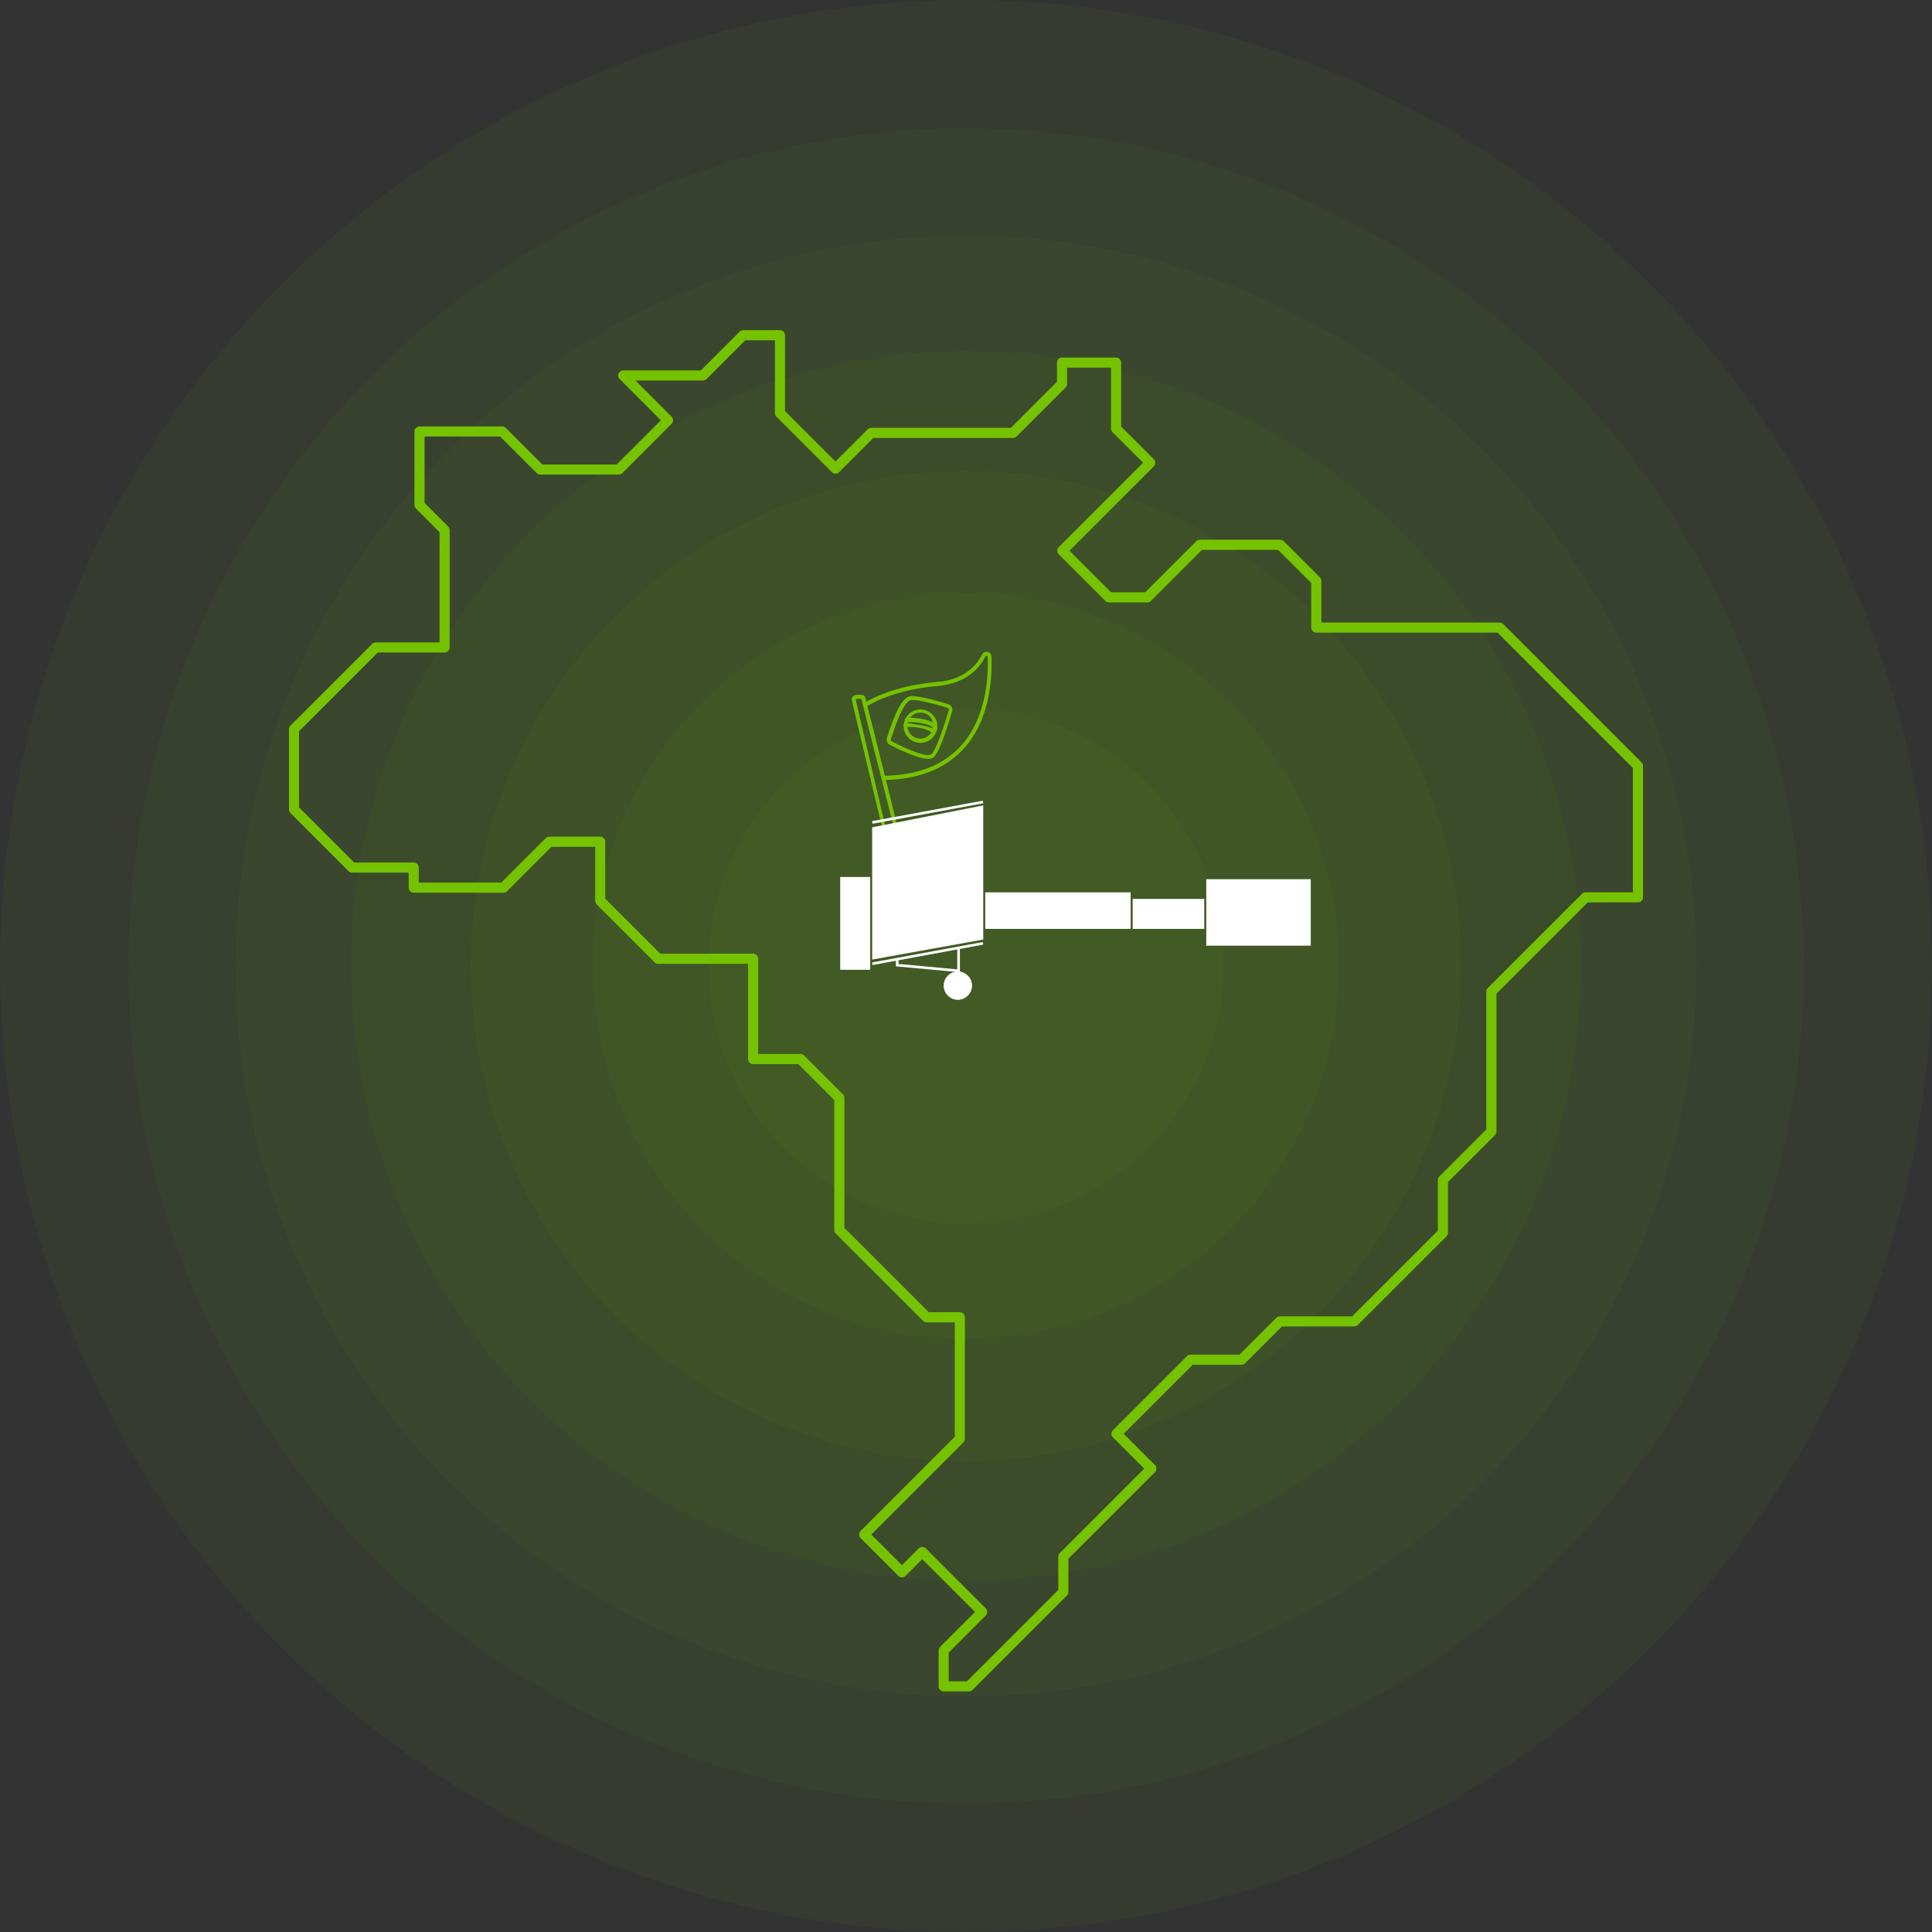 <?xml version="1.0" encoding="utf-8"?>
<!-- Generator: Adobe Illustrator 28.0.0, SVG Export Plug-In . SVG Version: 6.00 Build 0)  -->
<svg version="1.1" id="Camada_1" xmlns="http://www.w3.org/2000/svg" xmlns:xlink="http://www.w3.org/1999/xlink" x="0px" y="0px"
	 viewBox="0 0 1080 1080" style="enable-background:new 0 0 1080 1080;" xml:space="preserve">
<rect x="0" y="0" width="1080" height="1080" fill="#333333" stroke="none"/>
<style type="text/css">
	.st0{opacity:0.05;fill:#75C200;}
	.st1{fill:#75C200;}
	.st2{fill:#FFFFFF;}
	.st3{fill:none;stroke:#FFFFFF;stroke-width:1.462;stroke-miterlimit:10;}
	.st4{fill:#FFFFFF;stroke:#FFFFFF;stroke-width:0.307;stroke-miterlimit:10;}
</style>
<g>
	<g>
		<circle class="st0" cx="540" cy="540" r="540"/>
		<circle class="st0" cx="540" cy="540" r="468.31"/>
		<circle class="st0" cx="540" cy="540" r="408.38"/>
		<circle class="st0" cx="540" cy="540" r="343.74"/>
		<circle class="st0" cx="540" cy="540" r="276.76"/>
		<circle class="st0" cx="540" cy="540" r="208.6"/>
		<circle class="st0" cx="540" cy="540" r="143.96"/>
	</g>
	<g>
		<path class="st1" d="M541.7,945.51h-14.18c-1.56,0-2.83-1.27-2.83-2.83v-20.04c0-0.75,0.3-1.47,0.83-2l19.54-19.54l-29.5-29.51
			l-9.35,9.35c-1.11,1.11-2.9,1.11-4,0l-21.12-21.12c-1.11-1.11-1.11-2.9,0-4l52.64-52.64V739.2H518c-0.75,0-1.47-0.3-2-0.83
			l-48.81-48.81c-0.53-0.53-0.83-1.25-0.83-2v-72.64l-20.09-20.09H421c-1.56,0-2.83-1.27-2.83-2.83v-53.2h-50.23
			c-0.75,0-1.47-0.3-2-0.83l-32.41-32.41c-0.53-0.53-0.83-1.25-0.83-2v-30.18h-24.43l-24.84,24.84c-0.53,0.53-1.25,0.83-2,0.83
			h-50.15c-1.56,0-2.83-1.27-2.83-2.83v-8.41H196.8c-0.75,0-1.47-0.3-2-0.83l-32.43-32.43c-0.53-0.53-0.83-1.25-0.83-2V407.6
			c0-0.75,0.3-1.47,0.83-2l45.68-45.67c0.53-0.53,1.25-0.83,2-0.83h35.66v-61.6l-13.19-13.19c-0.53-0.53-0.83-1.25-0.83-2v-41.1
			c0-1.56,1.27-2.83,2.83-2.83h46.22c0.75,0,1.47,0.3,2,0.83l20.44,20.44h41.53l24.71-24.71l-23.04-23.04
			c-0.81-0.81-1.05-2.03-0.61-3.09c0.44-1.06,1.47-1.75,2.62-1.75h43.39l21.67-21.67c0.53-0.53,1.25-0.83,2-0.83h20.56
			c1.56,0,2.83,1.27,2.83,2.83v42.39l28.19,28.19L485,240c0.53-0.53,1.25-0.83,2-0.83h78.1l25.77-25.77v-10.7
			c0-1.56,1.27-2.83,2.83-2.83h30.2c1.56,0,2.83,1.27,2.83,2.83v35.73L645,256.69c1.11,1.11,1.11,2.9,0,4l-47.15,47.15l23.24,23.24
			h19.1l28.53-28.53c0.53-0.53,1.25-0.83,2-0.83h44.91c0.75,0,1.47,0.3,2,0.83l20.19,20.19c0.53,0.53,0.83,1.25,0.83,2V348h99.67
			c0.75,0,1.47,0.3,2,0.83l77.3,77.3c0.53,0.53,0.83,1.25,0.83,2v73.48c0,1.56-1.27,2.83-2.83,2.83h-28.06l-51.03,51.03v77.05
			c0,0.75-0.3,1.47-0.83,2l-26.26,26.26v28.32c0,0.75-0.3,1.47-0.83,2l-49.56,49.56c-0.53,0.53-1.25,0.83-2,0.83h-40.43
			l-20.61,20.61c-0.53,0.53-1.25,0.83-2,0.83h-27.33l-38.54,38.54l17.49,17.49c1.11,1.11,1.11,2.9,0,4l-48.4,48.4v18.6
			c0,0.75-0.3,1.47-0.83,2l-52.71,52.71C543.17,945.21,542.45,945.51,541.7,945.51z M530.34,939.85h10.18l51.05-51.05v-18.6
			c0-0.75,0.3-1.47,0.83-2l47.22-47.23l-17.49-17.49c-1.11-1.11-1.11-2.9,0-4l41.37-41.37c0.53-0.53,1.25-0.83,2-0.83h27.33
			l20.61-20.61c0.53-0.53,1.25-0.83,2-0.83h40.43l47.9-47.9v-28.32c0-0.75,0.3-1.47,0.83-2l26.26-26.26v-77.05
			c0-0.75,0.3-1.47,0.83-2l52.69-52.69c0.53-0.53,1.25-0.83,2-0.83h26.4v-69.48l-75.64-75.64H735.82c-1.56,0-2.83-1.27-2.83-2.83
			v-24.91l-18.53-18.53H671.9l-28.53,28.53c-0.53,0.53-1.25,0.83-2,0.83h-21.45c-0.75,0-1.47-0.3-2-0.83l-26.08-26.08
			c-0.53-0.53-0.83-1.25-0.83-2c0-0.75,0.3-1.47,0.83-2l47.15-47.15L621.9,241.6c-0.53-0.53-0.83-1.25-0.83-2v-34.07h-24.54v9.05
			c0,0.75-0.3,1.47-0.83,2L568.28,244c-0.53,0.53-1.25,0.83-2,0.83h-78.1l-19.13,19.13c-1.11,1.11-2.9,1.11-4,0l-31.02-31.02
			c-0.53-0.53-0.83-1.25-0.83-2v-40.73h-16.56l-21.67,21.67c-0.53,0.53-1.25,0.83-2,0.83h-37.73l20.2,20.2c1.11,1.11,1.11,2.9,0,4
			l-27.54,27.55c-0.53,0.53-1.25,0.83-2,0.83H302c-0.75,0-1.47-0.3-2-0.83l-20.44-20.44h-42.22v37.1l13.19,13.19
			c0.53,0.53,0.83,1.25,0.83,2v65.6c0,1.56-1.27,2.83-2.83,2.83h-37.32l-44.02,44.02v42.6l30.77,30.77h33.3
			c1.56,0,2.83,1.27,2.83,2.83v8.41h46.14l24.84-24.84c0.53-0.53,1.25-0.83,2-0.83h28.44c1.56,0,2.83,1.27,2.83,2.83v31.84
			l30.75,30.75H421c1.56,0,2.83,1.27,2.83,2.83v53.2h23.62c0.75,0,1.47,0.3,2,0.83l21.75,21.75c0.53,0.53,0.83,1.25,0.83,2v72.64
			l47.15,47.15h17.36c1.56,0,2.83,1.27,2.83,2.83v67.98c0,0.75-0.3,1.47-0.83,2l-51.47,51.47l17.12,17.12l9.35-9.35
			c1.06-1.06,2.94-1.06,4,0l33.51,33.51c1.11,1.11,1.11,2.9,0,4l-20.71,20.71V939.85z"/>
		<g>
			<g>
				<path class="st1" d="M553.94,365.88c-0.33-0.69-0.99-1.22-1.75-1.42c-0.74-0.21-1.57-0.08-2.23,0.34
					c-0.59,0.38-0.91,0.98-1.12,1.37l-0.08,0.16c-0.85,1.61-1.87,3.14-3.02,4.54c-2.28,2.77-5.21,5.11-8.47,6.78
					c-3.14,1.59-6.66,2.69-10.43,3.26c-11.39,0.96-28.03,3.2-42.58,11.4l-0.64-2.54c-0.1-0.48-0.46-0.91-0.94-1.11
					c-0.31-0.11-0.44-0.12-0.58-0.13l-0.03,0.5l-0.09-0.52l-0.46-0.05c-0.7-0.07-1.31-0.09-1.9-0.07c-0.65,0.03-1.35,0.09-2.12,0.43
					c-0.36,0.17-0.86,0.47-1.14,1.04c-0.32,0.57-0.27,1.15-0.19,1.6c0,0.01,0,0.02,0.01,0.03l12.89,54.17l9.8,40.61l1,3.93
					c0.1,0.39,0.19,0.77,0.33,1.19c0.06,0.16,0.1,0.31,0.14,0.47c0.11,0.43,0.24,0.92,0.64,1.43c0.49,0.63,1.32,1.03,2.22,1.08
					c0.23,0.02,0.47,0.02,0.71,0c0.41-0.03,0.85-0.1,1.33-0.23c0.57-0.15,1.15-0.35,1.78-0.62c0.28-0.12,0.57-0.25,0.84-0.39
					l0.4-0.21c0.4-0.21,0.69-0.62,0.74-1.05c0.05-0.23,0-0.51-0.03-0.62L495.22,436c1.09-0.03,2.19-0.06,3.26-0.13
					c6.44-0.43,12.5-1.53,18.07-3.3c4.21-1.44,7.58-2.93,10.59-4.7c3.41-2.01,6.53-4.36,9.27-6.97c5.33-5.05,9.57-11.53,12.61-19.27
					c2.62-6.68,4.29-14.23,4.96-22.43c0.3-3.68,0.4-7.54,0.27-11.48l-0.03-0.75C554.19,366.53,554.09,366.17,553.94,365.88z
					 M488.85,410.42l-4-15.76c5.51-3.27,12.05-5.88,19.99-7.95c3.4-0.9,7-1.64,11.02-2.25c2.08-0.34,4.2-0.56,6.25-0.76
					c1.64-0.16,3.33-0.33,5.04-0.57c4.04-0.62,7.78-1.8,11.13-3.51c3.52-1.81,6.68-4.36,9.14-7.36c1.24-1.53,2.33-3.18,3.24-4.91
					l0.07-0.13c0.19-0.36,0.28-0.53,0.39-0.6c0.16-0.1,0.35-0.12,0.52-0.08c0.18,0.05,0.32,0.15,0.4,0.33
					c0.04,0.06,0.05,0.21,0.06,0.23l0.03,0.69c0.13,3.65,0.04,7.43-0.28,11.23c-0.67,7.99-2.31,15.33-4.86,21.8
					c-2.94,7.43-7.02,13.64-12.12,18.45c-2.62,2.49-5.61,4.72-8.87,6.63c-2.88,1.67-6.11,3.1-10.16,4.47
					c-6.43,2.02-13.56,3.12-21.2,3.3L488.85,410.42z M478.43,390.84c0.28-0.13,0.73-0.2,1.28-0.22c0.48-0.02,1,0.01,1.58,0.07
					l0.26,0.03l0.81,3.27c-0.02,0.24,0.01,0.49,0.15,0.71c0.01,0.02,0.03,0.03,0.04,0.04l4.04,16.25l6.04,23.83
					c0,0.03-0.01,0.05-0.01,0.08c0,0.21,0.08,0.4,0.18,0.57l14.18,55.92c-1.79,0.9-3.82,1.51-4.51,0.69c-0.12-0.13-0.22-0.5-0.3-0.8
					c-0.05-0.17-0.09-0.33-0.14-0.48c-0.11-0.34-0.2-0.71-0.3-1.07l-4.34-17.42l-6.42-27.09l-12.63-54.2
					c-0.01-0.06-0.01-0.09-0.02-0.1C478.33,390.89,478.37,390.87,478.43,390.84z"/>
				<path class="st1" d="M516.12,423.91c1.1,0.2,2.12,0.37,3.22,0.29c0.13-0.01,0.27-0.02,0.41-0.04c0.6-0.08,1.38-0.24,2.11-0.83
					l0.67-0.69c0.15-0.17,0.27-0.34,0.39-0.51l0.18-0.25c1.32-1.96,2.2-4.08,3.06-6.13c0.77-1.88,1.51-3.87,2.34-6.28
					c0.7-2.04,1.39-4.17,2.07-6.35l1.69-5.58c0.12-0.39,0.16-0.82,0.11-1.22c-0.09-0.83-0.52-1.6-1.17-2.1
					c-0.29-0.23-0.68-0.43-1.07-0.55l-3.99-1.21c-2.31-0.67-4.42-1.24-6.46-1.74c-2.63-0.64-4.67-1.05-6.62-1.33
					c-0.99-0.13-2.22-0.29-3.43-0.27c-0.33-0.02-0.72,0.03-1.06,0.08c-0.02,0-0.12,0.03-0.14,0.04c-0.31,0.1-0.64,0.19-0.91,0.35
					c-0.68,0.33-1.21,0.79-1.61,1.16c-1.74,1.7-2.86,3.69-3.95,5.76c-0.92,1.81-1.79,3.77-2.74,6.17c-0.73,1.86-1.48,3.92-2.28,6.3
					c-0.36,1.06-0.71,2.12-1.03,3.18l-0.13,0.41c-0.06,0.2-0.1,0.41-0.12,0.62c-0.04,0.42,0.01,0.86,0.13,1.27
					c0.26,0.82,0.84,1.51,1.61,1.89c4.58,2.35,8.46,4.11,12.2,5.55C511.6,422.67,513.77,423.43,516.12,423.91z M516.54,421.83
					c-2.2-0.46-4.35-1.22-6.17-1.92c-3.65-1.42-7.45-3.16-11.95-5.5c-0.23-0.13-0.39-0.34-0.46-0.58c-0.03-0.12-0.04-0.25-0.02-0.38
					c0.01-0.06,0.02-0.12,0.04-0.17l1.19-3.54c0.77-2.33,1.49-4.36,2.21-6.21c0.9-2.34,1.73-4.24,2.61-5.98
					c0.96-1.87,2.05-3.79,3.46-5.18c0.83-0.78,1.48-1.1,2.2-1.05c1-0.02,2.06,0.1,3.14,0.23c1.87,0.26,3.85,0.65,6.42,1.25
					c2,0.47,4.09,1.02,6.38,1.67l3.97,1.17c0.19,0.06,0.3,0.11,0.42,0.2c0.22,0.17,0.37,0.43,0.4,0.71
					c0.02,0.14,0.01,0.28-0.04,0.42l-1.66,5.55c-0.68,2.17-1.38,4.28-2.07,6.28c-0.82,2.33-1.58,4.34-2.32,6.16
					c-0.91,2.16-1.75,4.08-2.86,5.71l-0.18,0.25c-0.08,0.12-0.17,0.24-0.24,0.33l-0.47,0.49c-0.14,0.11-0.42,0.26-1,0.33
					C518.59,422.18,517.53,422.02,516.54,421.83z"/>
				<path class="st1" d="M523.8,407.67c0.29-0.34,0.38-0.82,0.18-1.24c0-0.01-0.01-0.02-0.01-0.02c0.03-0.43,0.04-0.86,0-1.28
					c0,0,0,0,0,0c-0.19-2.39-1.46-4.74-3.4-6.3c-1.89-1.58-4.32-2.39-6.66-2.23c-0.01,0-0.03,0-0.05,0
					c-2.42,0.16-4.72,1.28-6.31,3.07c-0.48,0.53-0.88,1.12-1.23,1.74c-0.34,0.21-0.58,0.57-0.57,1c0,0.06,0.03,0.11,0.03,0.17
					c-0.23,0.61-0.4,1.24-0.5,1.88c-0.01,0.01-0.02,0.01-0.03,0.03c-0.2,0.24-0.3,0.55-0.28,0.86c0.02,0.21,0.1,0.39,0.21,0.55
					c0,0.17-0.01,0.34,0,0.5c0.12,2.47,1.26,4.84,3.11,6.48c1.81,1.65,4.37,2.53,6.85,2.38c0.03,0,0.06,0,0.09-0.01
					c2.47-0.16,4.87-1.36,6.44-3.2C522.75,410.77,523.48,409.26,523.8,407.67z M514.01,398.35c0.02,0,0.04,0,0.06,0
					c1.97-0.13,3.95,0.55,5.31,1.82c1.02,0.97,1.74,2.27,2.06,3.71c-3.55-2.06-9.46-2.55-12.68-2.65c0.08-0.11,0.14-0.23,0.23-0.33
					C510.22,399.43,512.1,398.47,514.01,398.35z M521.53,406.89c-0.02,0.13-0.06,0.26-0.09,0.39c-0.08-0.05-0.16-0.09-0.25-0.14
					l-0.29-0.12c-0.24-0.1-0.47-0.21-0.71-0.29c-0.72-0.27-1.38-0.47-2-0.62c-1.42-0.35-2.71-0.62-3.95-0.82
					c-1.6-0.28-3.19-0.52-4.79-0.76c-0.68-0.1-1.36-0.21-2.04-0.31c0.04-0.22,0.08-0.45,0.15-0.66
					C512.35,403.6,519.6,404.51,521.53,406.89z M510.11,406.41c1.16,0.06,2.39,0.2,3.86,0.44c1.42,0.25,2.63,0.56,3.72,0.94
					c1.34,0.47,2.27,1,2.9,1.64c-0.21,0.35-0.45,0.69-0.72,1c-1.25,1.41-3.03,2.3-4.88,2.43c-1.86,0.12-3.75-0.48-5.2-1.71
					c-1.42-1.19-2.31-2.93-2.49-4.79C508.11,406.34,509.02,406.35,510.11,406.41z"/>
			</g>
			<g>
				
					<rect x="674.31" y="491.47" transform="matrix(-1 -4.481538e-11 4.481538e-11 -1 1407.031 1020.112)" class="st2" width="58.41" height="37.17"/>
				
					<rect x="633.16" y="502.5" transform="matrix(-1 -4.476209e-11 4.476209e-11 -1 1306.351 1021.746)" class="st2" width="40.03" height="16.75"/>
				
					<rect x="550.76" y="498.82" transform="matrix(-1 -4.494905e-11 4.494905e-11 -1 1182.797 1018.07)" class="st2" width="81.28" height="20.42"/>
				<polygon class="st2" points="549.64,450.22 549.64,525.2 487.55,536.4 487.55,462.47 				"/>
				
					<rect x="469.68" y="490.25" transform="matrix(-1 -4.627288e-11 4.627288e-11 -1 956.112 1032.366)" class="st2" width="16.75" height="51.87"/>
				<g>
					<g>
						<polyline class="st3" points="535.85,529.84 535.85,532.59 535.85,542.68 501.54,539.53 501.54,537.63 501.54,536.26 						
							"/>
						<circle class="st4" cx="535.44" cy="550.97" r="7.76"/>
					</g>
					<line class="st3" x1="487.64" y1="538.74" x2="549.51" y2="527.32"/>
				</g>
				<line class="st3" x1="487.64" y1="459.74" x2="549.51" y2="448.32"/>
			</g>
		</g>
	</g>
</g>
</svg>
